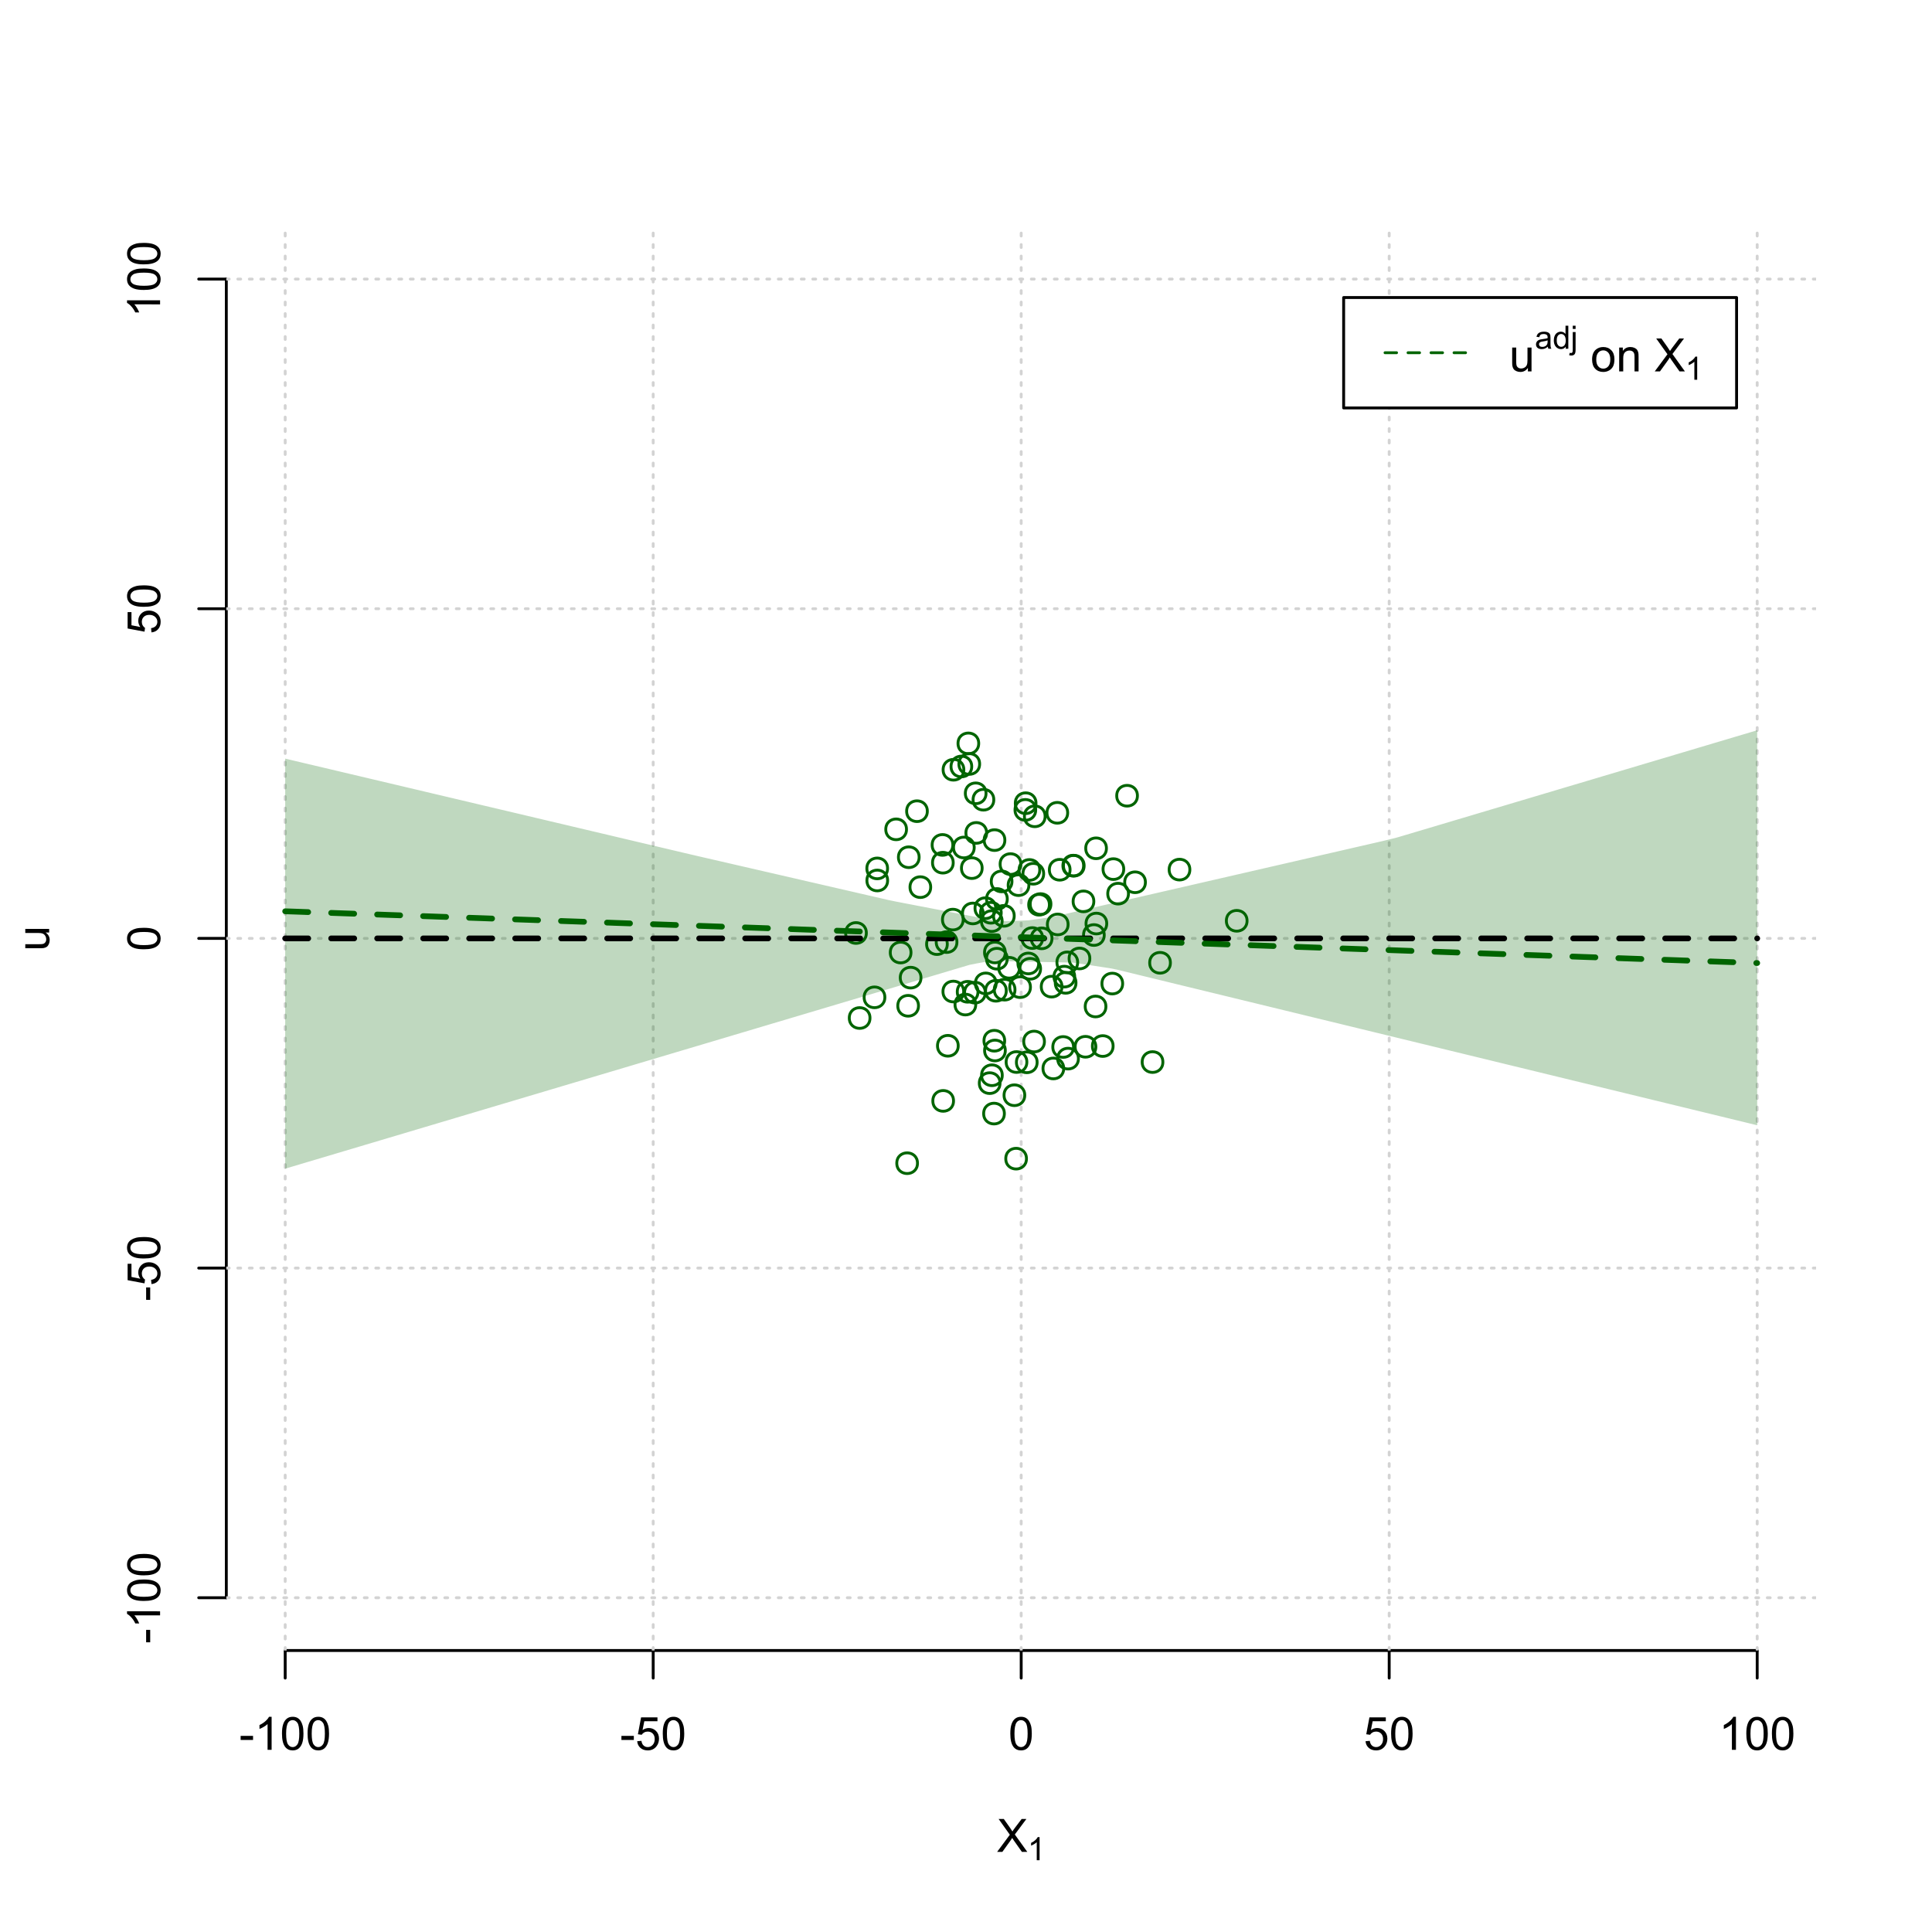 <?xml version="1.0" encoding="UTF-8"?>
<svg xmlns="http://www.w3.org/2000/svg" xmlns:xlink="http://www.w3.org/1999/xlink" width="504pt" height="504pt" viewBox="0 0 504 504" version="1.1">
<defs>
<g>
<symbol overflow="visible" id="glyph0-0">
<path style="stroke:none;" d="M 1.5 0 L 1.5 -7.5 L 7.5 -7.5 L 7.5 0 Z M 1.688 -0.188 L 7.312 -0.188 L 7.312 -7.312 L 1.688 -7.312 Z M 1.688 -0.188 "/>
</symbol>
<symbol overflow="visible" id="glyph0-1">
<path style="stroke:none;" d="M 0.055 0 L 3.375 -4.477 L 0.445 -8.59 L 1.797 -8.59 L 3.359 -6.387 C 3.68 -5.93 3.91 -5.578 4.047 -5.332 C 4.238 -5.645 4.465 -5.969 4.727 -6.312 L 6.457 -8.59 L 7.695 -8.59 L 4.676 -4.539 L 7.93 0 L 6.523 0 L 4.359 -3.062 C 4.238 -3.238 4.113 -3.43 3.984 -3.641 C 3.789 -3.324 3.652 -3.109 3.574 -2.992 L 1.418 0 Z M 0.055 0 "/>
</symbol>
<symbol overflow="visible" id="glyph0-2">
<path style="stroke:none;" d="M 0.383 -2.578 L 0.383 -3.641 L 3.621 -3.641 L 3.621 -2.578 Z M 0.383 -2.578 "/>
</symbol>
<symbol overflow="visible" id="glyph0-3">
<path style="stroke:none;" d="M 4.469 0 L 3.414 0 L 3.414 -6.719 C 3.16 -6.477 2.828 -6.234 2.414 -5.996 C 2 -5.75 1.629 -5.57 1.305 -5.449 L 1.305 -6.469 C 1.895 -6.742 2.41 -7.078 2.852 -7.477 C 3.293 -7.871 3.605 -8.254 3.789 -8.625 L 4.469 -8.625 Z M 4.469 0 "/>
</symbol>
<symbol overflow="visible" id="glyph0-4">
<path style="stroke:none;" d="M 0.5 -4.234 C 0.496 -5.246 0.602 -6.062 0.812 -6.688 C 1.02 -7.305 1.328 -7.785 1.742 -8.121 C 2.148 -8.457 2.668 -8.625 3.297 -8.625 C 3.758 -8.625 4.164 -8.531 4.512 -8.348 C 4.855 -8.16 5.141 -7.891 5.371 -7.543 C 5.594 -7.191 5.773 -6.766 5.906 -6.266 C 6.035 -5.762 6.098 -5.086 6.102 -4.234 C 6.098 -3.227 5.996 -2.414 5.789 -1.797 C 5.578 -1.176 5.266 -0.695 4.859 -0.359 C 4.445 -0.02 3.926 0.145 3.297 0.148 C 2.465 0.145 1.816 -0.148 1.348 -0.742 C 0.781 -1.457 0.496 -2.621 0.5 -4.234 Z M 1.582 -4.234 C 1.582 -2.824 1.746 -1.887 2.074 -1.418 C 2.402 -0.949 2.809 -0.715 3.297 -0.719 C 3.777 -0.715 4.184 -0.949 4.52 -1.422 C 4.848 -1.887 5.016 -2.824 5.016 -4.234 C 5.016 -5.648 4.848 -6.59 4.52 -7.055 C 4.184 -7.516 3.773 -7.746 3.289 -7.75 C 2.801 -7.746 2.414 -7.543 2.125 -7.137 C 1.762 -6.613 1.582 -5.645 1.582 -4.234 Z M 1.582 -4.234 "/>
</symbol>
<symbol overflow="visible" id="glyph0-5">
<path style="stroke:none;" d="M 0.5 -2.25 L 1.605 -2.344 C 1.684 -1.805 1.871 -1.398 2.176 -1.125 C 2.473 -0.852 2.836 -0.715 3.258 -0.719 C 3.766 -0.715 4.195 -0.906 4.547 -1.293 C 4.898 -1.672 5.074 -2.18 5.074 -2.82 C 5.074 -3.414 4.902 -3.891 4.566 -4.242 C 4.227 -4.59 3.785 -4.762 3.242 -4.766 C 2.898 -4.762 2.594 -4.684 2.32 -4.531 C 2.047 -4.375 1.832 -4.176 1.676 -3.93 L 0.688 -4.062 L 1.516 -8.473 L 5.789 -8.473 L 5.789 -7.465 L 2.359 -7.465 L 1.898 -5.156 C 2.414 -5.516 2.953 -5.695 3.523 -5.695 C 4.27 -5.695 4.902 -5.434 5.422 -4.914 C 5.934 -4.395 6.191 -3.727 6.195 -2.914 C 6.191 -2.133 5.965 -1.461 5.516 -0.898 C 4.961 -0.199 4.211 0.145 3.258 0.148 C 2.477 0.145 1.836 -0.07 1.344 -0.508 C 0.844 -0.941 0.562 -1.523 0.5 -2.25 Z M 0.5 -2.25 "/>
</symbol>
<symbol overflow="visible" id="glyph0-6">
<path style="stroke:none;" d="M 4.867 0 L 4.867 -0.914 C 4.379 -0.211 3.723 0.141 2.895 0.141 C 2.527 0.141 2.184 0.07 1.867 -0.07 C 1.547 -0.211 1.309 -0.387 1.156 -0.602 C 1 -0.812 0.895 -1.074 0.832 -1.383 C 0.785 -1.59 0.762 -1.918 0.766 -2.367 L 0.766 -6.223 L 1.82 -6.223 L 1.82 -2.773 C 1.816 -2.219 1.84 -1.848 1.887 -1.656 C 1.949 -1.379 2.09 -1.16 2.309 -1.004 C 2.523 -0.84 2.789 -0.762 3.105 -0.766 C 3.418 -0.762 3.715 -0.844 3.996 -1.008 C 4.273 -1.172 4.469 -1.391 4.586 -1.672 C 4.699 -1.949 4.758 -2.355 4.758 -2.891 L 4.758 -6.223 L 5.812 -6.223 L 5.812 0 Z M 4.867 0 "/>
</symbol>
<symbol overflow="visible" id="glyph0-7">
<path style="stroke:none;" d=""/>
</symbol>
<symbol overflow="visible" id="glyph0-8">
<path style="stroke:none;" d="M 0.398 -3.109 C 0.398 -4.262 0.719 -5.117 1.359 -5.672 C 1.895 -6.133 2.547 -6.363 3.316 -6.363 C 4.172 -6.363 4.871 -6.082 5.414 -5.52 C 5.953 -4.957 6.223 -4.184 6.227 -3.199 C 6.223 -2.398 6.102 -1.766 5.867 -1.309 C 5.625 -0.848 5.277 -0.492 4.82 -0.238 C 4.359 0.016 3.859 0.141 3.316 0.141 C 2.441 0.141 1.734 -0.137 1.203 -0.695 C 0.664 -1.254 0.398 -2.059 0.398 -3.109 Z M 1.484 -3.109 C 1.48 -2.309 1.656 -1.711 2.004 -1.32 C 2.348 -0.922 2.785 -0.727 3.316 -0.727 C 3.84 -0.727 4.273 -0.926 4.621 -1.324 C 4.969 -1.723 5.145 -2.328 5.145 -3.148 C 5.145 -3.914 4.969 -4.496 4.617 -4.895 C 4.266 -5.289 3.832 -5.488 3.316 -5.492 C 2.785 -5.488 2.348 -5.293 2.004 -4.898 C 1.656 -4.5 1.48 -3.902 1.484 -3.109 Z M 1.484 -3.109 "/>
</symbol>
<symbol overflow="visible" id="glyph0-9">
<path style="stroke:none;" d="M 0.789 0 L 0.789 -6.223 L 1.742 -6.223 L 1.742 -5.336 C 2.195 -6.02 2.855 -6.363 3.719 -6.363 C 4.09 -6.363 4.434 -6.293 4.754 -6.16 C 5.066 -6.023 5.305 -5.848 5.461 -5.633 C 5.617 -5.41 5.727 -5.152 5.789 -4.852 C 5.828 -4.656 5.848 -4.312 5.848 -3.828 L 5.848 0 L 4.793 0 L 4.793 -3.785 C 4.793 -4.215 4.75 -4.535 4.668 -4.75 C 4.586 -4.961 4.441 -5.129 4.234 -5.258 C 4.023 -5.383 3.777 -5.449 3.5 -5.449 C 3.047 -5.449 2.66 -5.305 2.332 -5.02 C 2.004 -4.734 1.84 -4.195 1.844 -3.398 L 1.844 0 Z M 0.789 0 "/>
</symbol>
<symbol overflow="visible" id="glyph1-0">
<path style="stroke:none;" d="M 1.051 0 L 1.051 -5.25 L 5.25 -5.25 L 5.25 0 Z M 1.18 -0.133 L 5.117 -0.133 L 5.117 -5.117 L 1.18 -5.117 Z M 1.18 -0.133 "/>
</symbol>
<symbol overflow="visible" id="glyph1-1">
<path style="stroke:none;" d="M 3.129 0 L 2.391 0 L 2.391 -4.703 C 2.211 -4.531 1.977 -4.363 1.691 -4.195 C 1.398 -4.023 1.141 -3.895 0.914 -3.812 L 0.914 -4.527 C 1.328 -4.719 1.688 -4.953 1.996 -5.234 C 2.305 -5.508 2.523 -5.777 2.652 -6.039 L 3.129 -6.039 Z M 3.129 0 "/>
</symbol>
<symbol overflow="visible" id="glyph1-2">
<path style="stroke:none;" d="M 3.395 -0.539 C 3.117 -0.305 2.855 -0.137 2.605 -0.043 C 2.352 0.051 2.082 0.094 1.793 0.098 C 1.312 0.094 0.941 -0.02 0.688 -0.25 C 0.43 -0.48 0.305 -0.781 0.305 -1.148 C 0.305 -1.359 0.352 -1.551 0.449 -1.73 C 0.543 -1.902 0.668 -2.047 0.828 -2.156 C 0.984 -2.262 1.164 -2.34 1.363 -2.398 C 1.504 -2.434 1.723 -2.473 2.02 -2.512 C 2.609 -2.578 3.047 -2.664 3.336 -2.766 C 3.336 -2.867 3.34 -2.93 3.34 -2.957 C 3.34 -3.258 3.27 -3.469 3.129 -3.594 C 2.941 -3.758 2.66 -3.844 2.289 -3.844 C 1.941 -3.844 1.684 -3.781 1.52 -3.66 C 1.348 -3.535 1.227 -3.32 1.152 -3.016 L 0.43 -3.113 C 0.492 -3.418 0.602 -3.668 0.754 -3.863 C 0.902 -4.051 1.121 -4.199 1.406 -4.301 C 1.688 -4.402 2.016 -4.453 2.395 -4.453 C 2.766 -4.453 3.066 -4.406 3.301 -4.32 C 3.527 -4.23 3.699 -4.121 3.812 -3.992 C 3.918 -3.855 3.996 -3.691 4.043 -3.492 C 4.066 -3.363 4.078 -3.133 4.082 -2.809 L 4.082 -1.824 C 4.078 -1.137 4.094 -0.703 4.129 -0.523 C 4.156 -0.336 4.219 -0.164 4.316 0 L 3.543 0 C 3.465 -0.152 3.414 -0.332 3.395 -0.539 Z M 3.336 -2.188 C 3.062 -2.074 2.66 -1.98 2.129 -1.906 C 1.82 -1.859 1.605 -1.812 1.484 -1.758 C 1.355 -1.703 1.258 -1.621 1.191 -1.52 C 1.121 -1.41 1.09 -1.293 1.09 -1.168 C 1.09 -0.969 1.164 -0.805 1.312 -0.676 C 1.461 -0.543 1.68 -0.48 1.969 -0.48 C 2.25 -0.48 2.5 -0.539 2.727 -0.664 C 2.945 -0.785 3.109 -0.957 3.215 -1.176 C 3.293 -1.34 3.332 -1.586 3.336 -1.914 Z M 3.336 -2.188 "/>
</symbol>
<symbol overflow="visible" id="glyph1-3">
<path style="stroke:none;" d="M 3.379 0 L 3.379 -0.551 C 3.102 -0.121 2.695 0.094 2.16 0.098 C 1.812 0.094 1.492 0 1.203 -0.188 C 0.906 -0.379 0.68 -0.645 0.523 -0.988 C 0.359 -1.328 0.281 -1.723 0.285 -2.172 C 0.281 -2.605 0.355 -3 0.504 -3.355 C 0.648 -3.707 0.863 -3.977 1.156 -4.168 C 1.441 -4.355 1.766 -4.453 2.129 -4.453 C 2.387 -4.453 2.621 -4.395 2.828 -4.285 C 3.031 -4.172 3.199 -4.031 3.332 -3.855 L 3.332 -6.012 L 4.066 -6.012 L 4.066 0 Z M 1.047 -2.172 C 1.043 -1.613 1.16 -1.195 1.398 -0.922 C 1.629 -0.641 1.906 -0.504 2.23 -0.508 C 2.551 -0.504 2.824 -0.637 3.051 -0.902 C 3.273 -1.168 3.387 -1.57 3.391 -2.113 C 3.387 -2.707 3.273 -3.145 3.047 -3.426 C 2.816 -3.703 2.531 -3.844 2.199 -3.844 C 1.867 -3.844 1.594 -3.707 1.375 -3.441 C 1.152 -3.168 1.043 -2.746 1.047 -2.172 Z M 1.047 -2.172 "/>
</symbol>
<symbol overflow="visible" id="glyph1-4">
<path style="stroke:none;" d="M 0.551 -5.156 L 0.551 -6.012 L 1.289 -6.012 L 1.289 -5.156 Z M -0.387 1.691 L -0.246 1.062 C -0.098 1.098 0.016 1.117 0.102 1.121 C 0.25 1.117 0.363 1.066 0.438 0.969 C 0.512 0.867 0.551 0.621 0.551 0.223 L 0.551 -4.355 L 1.289 -4.355 L 1.289 0.238 C 1.289 0.773 1.219 1.148 1.078 1.359 C 0.898 1.633 0.602 1.77 0.191 1.77 C -0.008 1.77 -0.199 1.742 -0.387 1.691 Z M -0.387 1.691 "/>
</symbol>
<symbol overflow="visible" id="glyph2-0">
<path style="stroke:none;" d="M 0 -1.5 L -7.5 -1.5 L -7.5 -7.5 L 0 -7.5 Z M -0.188 -1.688 L -0.188 -7.312 L -7.312 -7.312 L -7.312 -1.688 Z M -0.188 -1.688 "/>
</symbol>
<symbol overflow="visible" id="glyph2-1">
<path style="stroke:none;" d="M 0 -4.867 L -0.914 -4.867 C -0.211 -4.379 0.141 -3.723 0.141 -2.895 C 0.141 -2.527 0.07 -2.184 -0.07 -1.867 C -0.211 -1.547 -0.387 -1.309 -0.598 -1.156 C -0.809 -1 -1.07 -0.895 -1.383 -0.832 C -1.59 -0.789 -1.918 -0.766 -2.367 -0.77 L -6.223 -0.77 L -6.223 -1.824 L -2.773 -1.824 C -2.219 -1.82 -1.848 -1.844 -1.656 -1.887 C -1.379 -1.949 -1.16 -2.09 -1.004 -2.309 C -0.84 -2.523 -0.762 -2.789 -0.766 -3.105 C -0.762 -3.418 -0.844 -3.715 -1.008 -3.996 C -1.172 -4.273 -1.391 -4.469 -1.672 -4.586 C -1.945 -4.699 -2.352 -4.758 -2.887 -4.758 L -6.223 -4.758 L -6.223 -5.812 L 0 -5.812 Z M 0 -4.867 "/>
</symbol>
<symbol overflow="visible" id="glyph2-2">
<path style="stroke:none;" d="M -2.578 -0.383 L -3.641 -0.383 L -3.641 -3.621 L -2.578 -3.621 Z M -2.578 -0.383 "/>
</symbol>
<symbol overflow="visible" id="glyph2-3">
<path style="stroke:none;" d="M 0 -4.469 L 0 -3.414 L -6.719 -3.418 C -6.477 -3.16 -6.234 -2.828 -5.996 -2.418 C -5.75 -2.004 -5.57 -1.633 -5.449 -1.309 L -6.469 -1.309 C -6.742 -1.895 -7.078 -2.41 -7.477 -2.852 C -7.871 -3.293 -8.254 -3.605 -8.625 -3.793 L -8.625 -4.473 Z M 0 -4.469 "/>
</symbol>
<symbol overflow="visible" id="glyph2-4">
<path style="stroke:none;" d="M -4.234 -0.5 C -5.246 -0.496 -6.062 -0.602 -6.688 -0.812 C -7.305 -1.02 -7.785 -1.328 -8.121 -1.742 C -8.457 -2.152 -8.625 -2.672 -8.625 -3.301 C -8.625 -3.758 -8.531 -4.164 -8.348 -4.512 C -8.16 -4.859 -7.891 -5.145 -7.543 -5.371 C -7.191 -5.594 -6.766 -5.773 -6.266 -5.906 C -5.762 -6.035 -5.086 -6.098 -4.234 -6.102 C -3.223 -6.098 -2.41 -5.996 -1.793 -5.789 C -1.176 -5.578 -0.695 -5.266 -0.359 -4.859 C -0.02 -4.445 0.145 -3.926 0.148 -3.297 C 0.145 -2.465 -0.148 -1.816 -0.742 -1.348 C -1.457 -0.781 -2.621 -0.496 -4.234 -0.5 Z M -4.234 -1.582 C -2.824 -1.582 -1.887 -1.746 -1.418 -2.074 C -0.949 -2.402 -0.715 -2.809 -0.719 -3.297 C -0.715 -3.777 -0.949 -4.184 -1.422 -4.52 C -1.887 -4.848 -2.824 -5.016 -4.234 -5.016 C -5.648 -5.016 -6.59 -4.848 -7.055 -4.52 C -7.516 -4.188 -7.746 -3.777 -7.75 -3.289 C -7.746 -2.801 -7.543 -2.414 -7.137 -2.129 C -6.613 -1.762 -5.645 -1.582 -4.234 -1.582 Z M -4.234 -1.582 "/>
</symbol>
<symbol overflow="visible" id="glyph2-5">
<path style="stroke:none;" d="M -2.25 -0.5 L -2.344 -1.605 C -1.805 -1.684 -1.398 -1.871 -1.125 -2.176 C -0.852 -2.473 -0.715 -2.836 -0.719 -3.258 C -0.715 -3.766 -0.906 -4.195 -1.293 -4.547 C -1.672 -4.898 -2.18 -5.074 -2.816 -5.074 C -3.414 -5.074 -3.891 -4.902 -4.242 -4.566 C -4.59 -4.227 -4.762 -3.785 -4.766 -3.242 C -4.762 -2.898 -4.684 -2.594 -4.531 -2.32 C -4.375 -2.047 -4.176 -1.832 -3.93 -1.676 L -4.062 -0.688 L -8.473 -1.52 L -8.473 -5.789 L -7.465 -5.789 L -7.465 -2.363 L -5.156 -1.898 C -5.516 -2.414 -5.695 -2.953 -5.695 -3.523 C -5.695 -4.27 -5.434 -4.902 -4.914 -5.422 C -4.395 -5.934 -3.727 -6.191 -2.91 -6.195 C -2.133 -6.191 -1.461 -5.965 -0.895 -5.516 C -0.199 -4.961 0.145 -4.211 0.148 -3.258 C 0.145 -2.477 -0.07 -1.836 -0.508 -1.344 C -0.941 -0.848 -1.523 -0.566 -2.25 -0.5 Z M -2.25 -0.5 "/>
</symbol>
</g>
<clipPath id="clip1">
  <path d="M 74 59.039 L 75 59.039 L 75 430.559 L 74 430.559 Z M 74 59.039 "/>
</clipPath>
<clipPath id="clip2">
  <path d="M 170 59.039 L 171 59.039 L 171 430.559 L 170 430.559 Z M 170 59.039 "/>
</clipPath>
<clipPath id="clip3">
  <path d="M 266 59.039 L 267 59.039 L 267 430.559 L 266 430.559 Z M 266 59.039 "/>
</clipPath>
<clipPath id="clip4">
  <path d="M 362 59.039 L 363 59.039 L 363 430.559 L 362 430.559 Z M 362 59.039 "/>
</clipPath>
<clipPath id="clip5">
  <path d="M 458 59.039 L 459 59.039 L 459 430.559 L 458 430.559 Z M 458 59.039 "/>
</clipPath>
<clipPath id="clip6">
  <path d="M 59.039 416 L 473.758 416 L 473.758 418 L 59.039 418 Z M 59.039 416 "/>
</clipPath>
<clipPath id="clip7">
  <path d="M 59.039 330 L 473.758 330 L 473.758 332 L 59.039 332 Z M 59.039 330 "/>
</clipPath>
<clipPath id="clip8">
  <path d="M 59.039 244 L 473.758 244 L 473.758 246 L 59.039 246 Z M 59.039 244 "/>
</clipPath>
<clipPath id="clip9">
  <path d="M 59.039 158 L 473.758 158 L 473.758 160 L 59.039 160 Z M 59.039 158 "/>
</clipPath>
<clipPath id="clip10">
  <path d="M 59.039 72 L 473.758 72 L 473.758 74 L 59.039 74 Z M 59.039 72 "/>
</clipPath>
</defs>
<g id="surface2796">
<rect x="0" y="0" width="504" height="504" style="fill:rgb(100%,100%,100%);fill-opacity:1;stroke:none;"/>
<g style="fill:rgb(0%,0%,0%);fill-opacity:1;">
  <use xlink:href="#glyph0-1" x="260.062" y="483.102"/>
</g>
<g style="fill:rgb(0%,0%,0%);fill-opacity:1;">
  <use xlink:href="#glyph1-1" x="268.066" y="485.281"/>
</g>
<g style="fill:rgb(0%,0%,0%);fill-opacity:1;">
  <use xlink:href="#glyph2-1" x="12.82" y="248.137"/>
</g>
<path style="fill:none;stroke-width:0.75;stroke-linecap:round;stroke-linejoin:round;stroke:rgb(0%,0%,0%);stroke-opacity:1;stroke-miterlimit:10;" d="M 74.398 430.559 L 458.398 430.559 "/>
<path style="fill:none;stroke-width:0.75;stroke-linecap:round;stroke-linejoin:round;stroke:rgb(0%,0%,0%);stroke-opacity:1;stroke-miterlimit:10;" d="M 74.398 430.559 L 74.398 437.762 "/>
<path style="fill:none;stroke-width:0.75;stroke-linecap:round;stroke-linejoin:round;stroke:rgb(0%,0%,0%);stroke-opacity:1;stroke-miterlimit:10;" d="M 170.398 430.559 L 170.398 437.762 "/>
<path style="fill:none;stroke-width:0.75;stroke-linecap:round;stroke-linejoin:round;stroke:rgb(0%,0%,0%);stroke-opacity:1;stroke-miterlimit:10;" d="M 266.398 430.559 L 266.398 437.762 "/>
<path style="fill:none;stroke-width:0.75;stroke-linecap:round;stroke-linejoin:round;stroke:rgb(0%,0%,0%);stroke-opacity:1;stroke-miterlimit:10;" d="M 362.398 430.559 L 362.398 437.762 "/>
<path style="fill:none;stroke-width:0.75;stroke-linecap:round;stroke-linejoin:round;stroke:rgb(0%,0%,0%);stroke-opacity:1;stroke-miterlimit:10;" d="M 458.398 430.559 L 458.398 437.762 "/>
<g style="fill:rgb(0%,0%,0%);fill-opacity:1;">
  <use xlink:href="#glyph0-2" x="62.391" y="456.48"/>
  <use xlink:href="#glyph0-3" x="66.387" y="456.48"/>
  <use xlink:href="#glyph0-4" x="73.061" y="456.48"/>
  <use xlink:href="#glyph0-4" x="79.734" y="456.48"/>
</g>
<g style="fill:rgb(0%,0%,0%);fill-opacity:1;">
  <use xlink:href="#glyph0-2" x="161.727" y="456.48"/>
  <use xlink:href="#glyph0-5" x="165.723" y="456.48"/>
  <use xlink:href="#glyph0-4" x="172.396" y="456.48"/>
</g>
<g style="fill:rgb(0%,0%,0%);fill-opacity:1;">
  <use xlink:href="#glyph0-4" x="263.062" y="456.48"/>
</g>
<g style="fill:rgb(0%,0%,0%);fill-opacity:1;">
  <use xlink:href="#glyph0-5" x="355.727" y="456.48"/>
  <use xlink:href="#glyph0-4" x="362.4" y="456.48"/>
</g>
<g style="fill:rgb(0%,0%,0%);fill-opacity:1;">
  <use xlink:href="#glyph0-3" x="448.387" y="456.48"/>
  <use xlink:href="#glyph0-4" x="455.061" y="456.48"/>
  <use xlink:href="#glyph0-4" x="461.734" y="456.48"/>
</g>
<path style="fill:none;stroke-width:0.75;stroke-linecap:round;stroke-linejoin:round;stroke:rgb(0%,0%,0%);stroke-opacity:1;stroke-miterlimit:10;" d="M 59.039 416.801 L 59.039 72.801 "/>
<path style="fill:none;stroke-width:0.75;stroke-linecap:round;stroke-linejoin:round;stroke:rgb(0%,0%,0%);stroke-opacity:1;stroke-miterlimit:10;" d="M 59.039 416.801 L 51.84 416.801 "/>
<path style="fill:none;stroke-width:0.75;stroke-linecap:round;stroke-linejoin:round;stroke:rgb(0%,0%,0%);stroke-opacity:1;stroke-miterlimit:10;" d="M 59.039 330.801 L 51.84 330.801 "/>
<path style="fill:none;stroke-width:0.75;stroke-linecap:round;stroke-linejoin:round;stroke:rgb(0%,0%,0%);stroke-opacity:1;stroke-miterlimit:10;" d="M 59.039 244.801 L 51.84 244.801 "/>
<path style="fill:none;stroke-width:0.75;stroke-linecap:round;stroke-linejoin:round;stroke:rgb(0%,0%,0%);stroke-opacity:1;stroke-miterlimit:10;" d="M 59.039 158.801 L 51.84 158.801 "/>
<path style="fill:none;stroke-width:0.75;stroke-linecap:round;stroke-linejoin:round;stroke:rgb(0%,0%,0%);stroke-opacity:1;stroke-miterlimit:10;" d="M 59.039 72.801 L 51.84 72.801 "/>
<g style="fill:rgb(0%,0%,0%);fill-opacity:1;">
  <use xlink:href="#glyph2-2" x="41.762" y="428.809"/>
  <use xlink:href="#glyph2-3" x="41.762" y="424.812"/>
  <use xlink:href="#glyph2-4" x="41.762" y="418.139"/>
  <use xlink:href="#glyph2-4" x="41.762" y="411.465"/>
</g>
<g style="fill:rgb(0%,0%,0%);fill-opacity:1;">
  <use xlink:href="#glyph2-2" x="41.762" y="339.473"/>
  <use xlink:href="#glyph2-5" x="41.762" y="335.477"/>
  <use xlink:href="#glyph2-4" x="41.762" y="328.803"/>
</g>
<g style="fill:rgb(0%,0%,0%);fill-opacity:1;">
  <use xlink:href="#glyph2-4" x="41.762" y="248.137"/>
</g>
<g style="fill:rgb(0%,0%,0%);fill-opacity:1;">
  <use xlink:href="#glyph2-5" x="41.762" y="165.473"/>
  <use xlink:href="#glyph2-4" x="41.762" y="158.799"/>
</g>
<g style="fill:rgb(0%,0%,0%);fill-opacity:1;">
  <use xlink:href="#glyph2-3" x="41.762" y="82.812"/>
  <use xlink:href="#glyph2-4" x="41.762" y="76.139"/>
  <use xlink:href="#glyph2-4" x="41.762" y="69.465"/>
</g>
<g clip-path="url(#clip1)" clip-rule="nonzero">
<path style="fill:none;stroke-width:0.75;stroke-linecap:round;stroke-linejoin:round;stroke:rgb(82.745%,82.745%,82.745%);stroke-opacity:1;stroke-dasharray:0.75,2.25;stroke-miterlimit:10;" d="M 74.398 430.559 L 74.398 59.039 "/>
</g>
<g clip-path="url(#clip2)" clip-rule="nonzero">
<path style="fill:none;stroke-width:0.75;stroke-linecap:round;stroke-linejoin:round;stroke:rgb(82.745%,82.745%,82.745%);stroke-opacity:1;stroke-dasharray:0.75,2.25;stroke-miterlimit:10;" d="M 170.398 430.559 L 170.398 59.039 "/>
</g>
<g clip-path="url(#clip3)" clip-rule="nonzero">
<path style="fill:none;stroke-width:0.75;stroke-linecap:round;stroke-linejoin:round;stroke:rgb(82.745%,82.745%,82.745%);stroke-opacity:1;stroke-dasharray:0.75,2.25;stroke-miterlimit:10;" d="M 266.398 430.559 L 266.398 59.039 "/>
</g>
<g clip-path="url(#clip4)" clip-rule="nonzero">
<path style="fill:none;stroke-width:0.75;stroke-linecap:round;stroke-linejoin:round;stroke:rgb(82.745%,82.745%,82.745%);stroke-opacity:1;stroke-dasharray:0.75,2.25;stroke-miterlimit:10;" d="M 362.398 430.559 L 362.398 59.039 "/>
</g>
<g clip-path="url(#clip5)" clip-rule="nonzero">
<path style="fill:none;stroke-width:0.75;stroke-linecap:round;stroke-linejoin:round;stroke:rgb(82.745%,82.745%,82.745%);stroke-opacity:1;stroke-dasharray:0.75,2.25;stroke-miterlimit:10;" d="M 458.398 430.559 L 458.398 59.039 "/>
</g>
<g clip-path="url(#clip6)" clip-rule="nonzero">
<path style="fill:none;stroke-width:0.75;stroke-linecap:round;stroke-linejoin:round;stroke:rgb(82.745%,82.745%,82.745%);stroke-opacity:1;stroke-dasharray:0.75,2.25;stroke-miterlimit:10;" d="M 59.039 416.801 L 473.762 416.801 "/>
</g>
<g clip-path="url(#clip7)" clip-rule="nonzero">
<path style="fill:none;stroke-width:0.75;stroke-linecap:round;stroke-linejoin:round;stroke:rgb(82.745%,82.745%,82.745%);stroke-opacity:1;stroke-dasharray:0.75,2.25;stroke-miterlimit:10;" d="M 59.039 330.801 L 473.762 330.801 "/>
</g>
<g clip-path="url(#clip8)" clip-rule="nonzero">
<path style="fill:none;stroke-width:0.75;stroke-linecap:round;stroke-linejoin:round;stroke:rgb(82.745%,82.745%,82.745%);stroke-opacity:1;stroke-dasharray:0.75,2.25;stroke-miterlimit:10;" d="M 59.039 244.801 L 473.762 244.801 "/>
</g>
<g clip-path="url(#clip9)" clip-rule="nonzero">
<path style="fill:none;stroke-width:0.75;stroke-linecap:round;stroke-linejoin:round;stroke:rgb(82.745%,82.745%,82.745%);stroke-opacity:1;stroke-dasharray:0.75,2.25;stroke-miterlimit:10;" d="M 59.039 158.801 L 473.762 158.801 "/>
</g>
<g clip-path="url(#clip10)" clip-rule="nonzero">
<path style="fill:none;stroke-width:0.75;stroke-linecap:round;stroke-linejoin:round;stroke:rgb(82.745%,82.745%,82.745%);stroke-opacity:1;stroke-dasharray:0.75,2.25;stroke-miterlimit:10;" d="M 59.039 72.801 L 473.762 72.801 "/>
</g>
<path style=" stroke:none;fill-rule:nonzero;fill:rgb(0%,39.216%,0%);fill-opacity:0.251;" d="M 74.398 152.523 L 74.398 197.898 L 76.32 198.355 L 78.238 198.809 L 80.16 199.262 L 82.078 199.715 L 85.922 200.621 L 87.84 201.074 L 89.762 201.531 L 91.68 201.984 L 93.602 202.438 L 95.52 202.891 L 97.441 203.344 L 99.359 203.797 L 101.281 204.254 L 103.199 204.707 L 105.121 205.16 L 107.039 205.613 L 108.961 206.066 L 110.879 206.52 L 112.801 206.977 L 114.719 207.43 L 116.641 207.883 L 118.559 208.336 L 120.48 208.789 L 122.398 209.242 L 124.32 209.699 L 126.238 210.152 L 128.16 210.605 L 130.078 211.059 L 133.922 211.965 L 135.84 212.418 L 137.762 212.875 L 139.68 213.328 L 141.602 213.781 L 143.52 214.234 L 145.441 214.688 L 147.359 215.141 L 149.281 215.598 L 151.199 216.051 L 153.121 216.504 L 155.039 216.957 L 156.961 217.41 L 158.879 217.863 L 160.801 218.32 L 162.719 218.773 L 164.641 219.227 L 166.559 219.68 L 168.48 220.133 L 170.398 220.586 L 172.32 221.043 L 174.238 221.496 L 176.16 221.949 L 178.078 222.402 L 180 222.855 L 181.922 223.301 L 183.84 223.746 L 185.762 224.188 L 187.68 224.629 L 189.602 225.07 L 191.52 225.516 L 193.441 225.957 L 195.359 226.398 L 197.281 226.84 L 199.199 227.285 L 201.121 227.727 L 203.039 228.168 L 204.961 228.609 L 206.879 229.051 L 208.801 229.496 L 210.719 229.938 L 212.641 230.379 L 214.559 230.82 L 216.48 231.266 L 218.398 231.707 L 220.32 232.148 L 222.238 232.59 L 224.16 233.035 L 226.078 233.477 L 229.922 234.359 L 231.84 234.805 L 233.762 235.199 L 235.68 235.57 L 237.602 235.938 L 239.52 236.309 L 241.441 236.676 L 243.359 237.047 L 245.281 237.414 L 247.199 237.785 L 249.121 238.156 L 251.039 238.523 L 252.961 238.895 L 254.879 239.262 L 256.801 239.633 L 258.719 239.996 L 260.641 240.188 L 262.559 240.285 L 264.48 240.227 L 266.398 240.168 L 268.32 240.082 L 270.238 239.812 L 272.16 239.543 L 274.078 239.277 L 276 238.879 L 277.922 238.438 L 279.84 237.996 L 281.762 237.555 L 283.68 237.113 L 285.602 236.672 L 287.52 236.23 L 289.441 235.789 L 291.359 235.348 L 293.281 234.906 L 295.199 234.465 L 297.121 234.023 L 299.039 233.582 L 300.961 233.141 L 302.879 232.699 L 304.801 232.258 L 306.719 231.816 L 308.641 231.375 L 310.559 230.934 L 312.48 230.492 L 314.398 230.051 L 316.32 229.609 L 318.238 229.168 L 320.16 228.727 L 322.078 228.285 L 325.922 227.402 L 327.84 226.961 L 329.762 226.52 L 331.68 226.078 L 333.602 225.637 L 335.52 225.195 L 337.441 224.754 L 339.359 224.309 L 341.281 223.867 L 343.199 223.426 L 345.121 222.984 L 347.039 222.543 L 348.961 222.102 L 350.879 221.66 L 352.801 221.219 L 354.719 220.777 L 356.641 220.336 L 358.559 219.895 L 360.48 219.453 L 362.398 218.988 L 364.32 218.512 L 366.238 217.949 L 368.16 217.379 L 370.078 216.805 L 373.922 215.664 L 375.84 215.09 L 377.762 214.52 L 379.68 213.945 L 381.602 213.375 L 383.52 212.805 L 385.441 212.23 L 387.359 211.66 L 389.281 211.086 L 391.199 210.516 L 393.121 209.945 L 395.039 209.371 L 396.961 208.801 L 398.879 208.227 L 400.801 207.656 L 402.719 207.086 L 404.641 206.512 L 406.559 205.941 L 408.48 205.367 L 410.398 204.797 L 412.32 204.227 L 414.238 203.652 L 416.16 203.082 L 418.078 202.508 L 421.922 201.367 L 423.84 200.793 L 425.762 200.223 L 427.68 199.648 L 429.602 199.078 L 431.52 198.508 L 433.441 197.934 L 435.359 197.363 L 437.281 196.789 L 439.199 196.219 L 441.121 195.648 L 443.039 195.074 L 444.961 194.504 L 446.879 193.93 L 448.801 193.359 L 450.719 192.789 L 452.641 192.215 L 454.559 191.645 L 456.48 191.074 L 458.398 190.5 L 458.398 133.312 L 458.398 340.215 L 458.398 293.547 L 456.48 293.082 L 454.559 292.613 L 452.641 292.148 L 450.719 291.68 L 448.801 291.215 L 446.879 290.746 L 444.961 290.281 L 443.039 289.816 L 441.121 289.348 L 439.199 288.883 L 437.281 288.414 L 435.359 287.949 L 433.441 287.48 L 431.52 287.016 L 429.602 286.547 L 427.68 286.082 L 425.762 285.613 L 423.84 285.148 L 421.922 284.68 L 420 284.215 L 418.078 283.746 L 416.16 283.281 L 414.238 282.812 L 412.32 282.348 L 410.398 281.883 L 408.48 281.414 L 406.559 280.949 L 404.641 280.48 L 402.719 280.016 L 400.801 279.547 L 398.879 279.082 L 396.961 278.613 L 395.039 278.148 L 393.121 277.68 L 391.199 277.215 L 389.281 276.746 L 387.359 276.281 L 385.441 275.812 L 383.52 275.348 L 381.602 274.879 L 379.68 274.414 L 377.762 273.949 L 375.84 273.48 L 373.922 273.016 L 372 272.547 L 370.078 272.082 L 368.16 271.613 L 366.238 271.148 L 364.32 270.68 L 362.398 270.215 L 360.48 269.746 L 358.559 269.281 L 356.641 268.812 L 354.719 268.348 L 352.801 267.879 L 350.879 267.414 L 348.961 266.945 L 347.039 266.48 L 345.121 266.012 L 343.199 265.547 L 341.281 265.082 L 339.359 264.613 L 337.441 264.148 L 335.52 263.68 L 333.602 263.215 L 331.68 262.746 L 329.762 262.281 L 327.84 261.812 L 325.922 261.348 L 324 260.879 L 322.078 260.414 L 320.16 259.945 L 318.238 259.48 L 316.32 259.012 L 314.398 258.547 L 312.48 258.078 L 310.559 257.613 L 308.641 257.148 L 306.719 256.68 L 304.801 256.215 L 302.879 255.746 L 300.961 255.281 L 299.039 254.812 L 297.121 254.348 L 295.199 253.879 L 293.281 253.414 L 291.359 252.945 L 289.441 252.566 L 287.52 252.273 L 285.602 251.98 L 283.68 251.684 L 281.762 251.391 L 279.84 251.109 L 277.922 251.07 L 274.078 250.992 L 272.16 250.953 L 270.238 250.914 L 268.32 250.875 L 266.398 250.836 L 264.48 250.797 L 262.559 250.758 L 260.641 250.719 L 258.719 250.68 L 256.801 250.965 L 254.879 251.316 L 252.961 251.691 L 251.039 252.262 L 249.121 252.832 L 247.199 253.406 L 245.281 253.977 L 243.359 254.551 L 241.441 255.121 L 239.52 255.691 L 237.602 256.266 L 235.68 256.836 L 233.762 257.41 L 231.84 257.98 L 229.922 258.551 L 228 259.125 L 226.078 259.695 L 224.16 260.27 L 222.238 260.84 L 220.32 261.41 L 218.398 261.984 L 216.48 262.555 L 214.559 263.129 L 212.641 263.699 L 210.719 264.27 L 208.801 264.844 L 206.879 265.414 L 204.961 265.988 L 203.039 266.559 L 201.121 267.129 L 199.199 267.703 L 197.281 268.273 L 195.359 268.848 L 193.441 269.418 L 191.52 269.988 L 189.602 270.562 L 187.68 271.133 L 185.762 271.707 L 183.84 272.277 L 181.922 272.848 L 180 273.422 L 178.078 273.992 L 176.16 274.562 L 174.238 275.137 L 172.32 275.707 L 170.398 276.281 L 168.48 276.852 L 166.559 277.422 L 164.641 277.996 L 162.719 278.566 L 160.801 279.141 L 158.879 279.711 L 156.961 280.281 L 155.039 280.855 L 153.121 281.426 L 151.199 282 L 149.281 282.57 L 147.359 283.141 L 145.441 283.715 L 143.52 284.285 L 141.602 284.859 L 139.68 285.43 L 137.762 286 L 135.84 286.574 L 133.922 287.145 L 132 287.719 L 130.078 288.289 L 128.16 288.859 L 126.238 289.434 L 124.32 290.004 L 122.398 290.578 L 120.48 291.148 L 118.559 291.719 L 116.641 292.293 L 114.719 292.863 L 112.801 293.438 L 110.879 294.008 L 108.961 294.578 L 107.039 295.152 L 105.121 295.723 L 103.199 296.297 L 101.281 296.867 L 99.359 297.438 L 97.441 298.012 L 95.52 298.582 L 93.602 299.156 L 91.68 299.727 L 89.762 300.297 L 87.84 300.871 L 85.922 301.441 L 84 302.016 L 82.078 302.586 L 80.16 303.156 L 78.238 303.73 L 76.32 304.301 L 74.398 304.875 L 74.398 362.059 Z M 74.398 152.523 "/>
<path style="fill:none;stroke-width:0.75;stroke-linecap:round;stroke-linejoin:round;stroke:rgb(0%,39.216%,0%);stroke-opacity:1;stroke-miterlimit:10;" d="M 272.637 212.953 C 272.637 216.551 267.238 216.551 267.238 212.953 C 267.238 209.352 272.637 209.352 272.637 212.953 "/>
<path style="fill:none;stroke-width:0.75;stroke-linecap:round;stroke-linejoin:round;stroke:rgb(0%,39.216%,0%);stroke-opacity:1;stroke-miterlimit:10;" d="M 255.316 193.93 C 255.316 197.527 249.918 197.527 249.918 193.93 C 249.918 190.328 255.316 190.328 255.316 193.93 "/>
<path style="fill:none;stroke-width:0.75;stroke-linecap:round;stroke-linejoin:round;stroke:rgb(0%,39.216%,0%);stroke-opacity:1;stroke-miterlimit:10;" d="M 294.379 233.129 C 294.379 236.727 288.98 236.727 288.98 233.129 C 288.98 229.527 294.379 229.527 294.379 233.129 "/>
<path style="fill:none;stroke-width:0.75;stroke-linecap:round;stroke-linejoin:round;stroke:rgb(0%,39.216%,0%);stroke-opacity:1;stroke-miterlimit:10;" d="M 273.754 236.02 C 273.754 239.617 268.355 239.617 268.355 236.02 C 268.355 232.418 273.754 232.418 273.754 236.02 "/>
<path style="fill:none;stroke-width:0.75;stroke-linecap:round;stroke-linejoin:round;stroke:rgb(0%,39.216%,0%);stroke-opacity:1;stroke-miterlimit:10;" d="M 257.227 206.953 C 257.227 210.555 251.828 210.555 251.828 206.953 C 251.828 203.355 257.227 203.355 257.227 206.953 "/>
<path style="fill:none;stroke-width:0.75;stroke-linecap:round;stroke-linejoin:round;stroke:rgb(0%,39.216%,0%);stroke-opacity:1;stroke-miterlimit:10;" d="M 255.125 258.73 C 255.125 262.328 249.727 262.328 249.727 258.73 C 249.727 255.129 255.125 255.129 255.125 258.73 "/>
<path style="fill:none;stroke-width:0.75;stroke-linecap:round;stroke-linejoin:round;stroke:rgb(0%,39.216%,0%);stroke-opacity:1;stroke-miterlimit:10;" d="M 281.125 251.047 C 281.125 254.648 275.723 254.648 275.723 251.047 C 275.723 247.449 281.125 247.449 281.125 251.047 "/>
<path style="fill:none;stroke-width:0.75;stroke-linecap:round;stroke-linejoin:round;stroke:rgb(0%,39.216%,0%);stroke-opacity:1;stroke-miterlimit:10;" d="M 271.449 252.723 C 271.449 256.324 266.051 256.324 266.051 252.723 C 266.051 249.125 271.449 249.125 271.449 252.723 "/>
<path style="fill:none;stroke-width:0.75;stroke-linecap:round;stroke-linejoin:round;stroke:rgb(0%,39.216%,0%);stroke-opacity:1;stroke-miterlimit:10;" d="M 240.254 255.035 C 240.254 258.637 234.855 258.637 234.855 255.035 C 234.855 251.438 240.254 251.438 240.254 255.035 "/>
<path style="fill:none;stroke-width:0.75;stroke-linecap:round;stroke-linejoin:round;stroke:rgb(0%,39.216%,0%);stroke-opacity:1;stroke-miterlimit:10;" d="M 292.863 256.586 C 292.863 260.184 287.461 260.184 287.461 256.586 C 287.461 252.984 292.863 252.984 292.863 256.586 "/>
<path style="fill:none;stroke-width:0.75;stroke-linecap:round;stroke-linejoin:round;stroke:rgb(0%,39.216%,0%);stroke-opacity:1;stroke-miterlimit:10;" d="M 285.344 235.145 C 285.344 238.746 279.945 238.746 279.945 235.145 C 279.945 231.543 285.344 231.543 285.344 235.145 "/>
<path style="fill:none;stroke-width:0.75;stroke-linecap:round;stroke-linejoin:round;stroke:rgb(0%,39.216%,0%);stroke-opacity:1;stroke-miterlimit:10;" d="M 262.238 248.469 C 262.238 252.066 256.84 252.066 256.84 248.469 C 256.84 244.867 262.238 244.867 262.238 248.469 "/>
<path style="fill:none;stroke-width:0.75;stroke-linecap:round;stroke-linejoin:round;stroke:rgb(0%,39.216%,0%);stroke-opacity:1;stroke-miterlimit:10;" d="M 261.461 280.5 C 261.461 284.102 256.062 284.102 256.062 280.5 C 256.062 276.902 261.461 276.902 261.461 280.5 "/>
<path style="fill:none;stroke-width:0.75;stroke-linecap:round;stroke-linejoin:round;stroke:rgb(0%,39.216%,0%);stroke-opacity:1;stroke-miterlimit:10;" d="M 293.148 226.723 C 293.148 230.324 287.75 230.324 287.75 226.723 C 287.75 223.125 293.148 223.125 293.148 226.723 "/>
<path style="fill:none;stroke-width:0.75;stroke-linecap:round;stroke-linejoin:round;stroke:rgb(0%,39.216%,0%);stroke-opacity:1;stroke-miterlimit:10;" d="M 272.461 271.707 C 272.461 275.305 267.059 275.305 267.059 271.707 C 267.059 268.105 272.461 268.105 272.461 271.707 "/>
<path style="fill:none;stroke-width:0.75;stroke-linecap:round;stroke-linejoin:round;stroke:rgb(0%,39.216%,0%);stroke-opacity:1;stroke-miterlimit:10;" d="M 305.32 251.164 C 305.32 254.766 299.922 254.766 299.922 251.164 C 299.922 247.566 305.32 247.566 305.32 251.164 "/>
<path style="fill:none;stroke-width:0.75;stroke-linecap:round;stroke-linejoin:round;stroke:rgb(0%,39.216%,0%);stroke-opacity:1;stroke-miterlimit:10;" d="M 263.992 229.934 C 263.992 233.531 258.594 233.531 258.594 229.934 C 258.594 226.332 263.992 226.332 263.992 229.934 "/>
<path style="fill:none;stroke-width:0.75;stroke-linecap:round;stroke-linejoin:round;stroke:rgb(0%,39.216%,0%);stroke-opacity:1;stroke-miterlimit:10;" d="M 262.766 234.516 C 262.766 238.117 257.367 238.117 257.367 234.516 C 257.367 230.918 262.766 230.918 262.766 234.516 "/>
<path style="fill:none;stroke-width:0.75;stroke-linecap:round;stroke-linejoin:round;stroke:rgb(0%,39.216%,0%);stroke-opacity:1;stroke-miterlimit:10;" d="M 231.535 226.539 C 231.535 230.141 226.137 230.141 226.137 226.539 C 226.137 222.941 231.535 222.941 231.535 226.539 "/>
<path style="fill:none;stroke-width:0.75;stroke-linecap:round;stroke-linejoin:round;stroke:rgb(0%,39.216%,0%);stroke-opacity:1;stroke-miterlimit:10;" d="M 281.324 276.164 C 281.324 279.762 275.926 279.762 275.926 276.164 C 275.926 272.562 281.324 272.562 281.324 276.164 "/>
<path style="fill:none;stroke-width:0.75;stroke-linecap:round;stroke-linejoin:round;stroke:rgb(0%,39.216%,0%);stroke-opacity:1;stroke-miterlimit:10;" d="M 251.266 239.895 C 251.266 243.496 245.863 243.496 245.863 239.895 C 245.863 236.297 251.266 236.297 251.266 239.895 "/>
<path style="fill:none;stroke-width:0.75;stroke-linecap:round;stroke-linejoin:round;stroke:rgb(0%,39.216%,0%);stroke-opacity:1;stroke-miterlimit:10;" d="M 242.789 231.426 C 242.789 235.027 237.391 235.027 237.391 231.426 C 237.391 227.828 242.789 227.828 242.789 231.426 "/>
<path style="fill:none;stroke-width:0.75;stroke-linecap:round;stroke-linejoin:round;stroke:rgb(0%,39.216%,0%);stroke-opacity:1;stroke-miterlimit:10;" d="M 264.578 238.914 C 264.578 242.516 259.18 242.516 259.18 238.914 C 259.18 235.316 264.578 235.316 264.578 238.914 "/>
<path style="fill:none;stroke-width:0.75;stroke-linecap:round;stroke-linejoin:round;stroke:rgb(0%,39.216%,0%);stroke-opacity:1;stroke-miterlimit:10;" d="M 247.121 246.293 C 247.121 249.891 241.723 249.891 241.723 246.293 C 241.723 242.691 247.121 242.691 247.121 246.293 "/>
<path style="fill:none;stroke-width:0.75;stroke-linecap:round;stroke-linejoin:round;stroke:rgb(0%,39.216%,0%);stroke-opacity:1;stroke-miterlimit:10;" d="M 257.031 258.949 C 257.031 262.551 251.629 262.551 251.629 258.949 C 251.629 255.352 257.031 255.352 257.031 258.949 "/>
<path style="fill:none;stroke-width:0.75;stroke-linecap:round;stroke-linejoin:round;stroke:rgb(0%,39.216%,0%);stroke-opacity:1;stroke-miterlimit:10;" d="M 270.953 251.34 C 270.953 254.938 265.555 254.938 265.555 251.34 C 265.555 247.738 270.953 247.738 270.953 251.34 "/>
<path style="fill:none;stroke-width:0.75;stroke-linecap:round;stroke-linejoin:round;stroke:rgb(0%,39.216%,0%);stroke-opacity:1;stroke-miterlimit:10;" d="M 290.375 272.883 C 290.375 276.48 284.977 276.48 284.977 272.883 C 284.977 269.281 290.375 269.281 290.375 272.883 "/>
<path style="fill:none;stroke-width:0.75;stroke-linecap:round;stroke-linejoin:round;stroke:rgb(0%,39.216%,0%);stroke-opacity:1;stroke-miterlimit:10;" d="M 239.344 303.445 C 239.344 307.043 233.945 307.043 233.945 303.445 C 233.945 299.844 239.344 299.844 239.344 303.445 "/>
<path style="fill:none;stroke-width:0.75;stroke-linecap:round;stroke-linejoin:round;stroke:rgb(0%,39.216%,0%);stroke-opacity:1;stroke-miterlimit:10;" d="M 230.832 260.172 C 230.832 263.773 225.43 263.773 225.43 260.172 C 225.43 256.574 230.832 256.574 230.832 260.172 "/>
<path style="fill:none;stroke-width:0.75;stroke-linecap:round;stroke-linejoin:round;stroke:rgb(0%,39.216%,0%);stroke-opacity:1;stroke-miterlimit:10;" d="M 288.062 243.918 C 288.062 247.52 282.664 247.52 282.664 243.918 C 282.664 240.32 288.062 240.32 288.062 243.918 "/>
<path style="fill:none;stroke-width:0.75;stroke-linecap:round;stroke-linejoin:round;stroke:rgb(0%,39.216%,0%);stroke-opacity:1;stroke-miterlimit:10;" d="M 259.75 236.918 C 259.75 240.52 254.352 240.52 254.352 236.918 C 254.352 233.316 259.75 233.316 259.75 236.918 "/>
<path style="fill:none;stroke-width:0.75;stroke-linecap:round;stroke-linejoin:round;stroke:rgb(0%,39.216%,0%);stroke-opacity:1;stroke-miterlimit:10;" d="M 267.328 285.711 C 267.328 289.312 261.926 289.312 261.926 285.711 C 261.926 282.113 267.328 282.113 267.328 285.711 "/>
<path style="fill:none;stroke-width:0.75;stroke-linecap:round;stroke-linejoin:round;stroke:rgb(0%,39.216%,0%);stroke-opacity:1;stroke-miterlimit:10;" d="M 226.953 265.566 C 226.953 269.168 221.555 269.168 221.555 265.566 C 221.555 261.969 226.953 261.969 226.953 265.566 "/>
<path style="fill:none;stroke-width:0.75;stroke-linecap:round;stroke-linejoin:round;stroke:rgb(0%,39.216%,0%);stroke-opacity:1;stroke-miterlimit:10;" d="M 288.496 262.562 C 288.496 266.164 283.098 266.164 283.098 262.562 C 283.098 258.965 288.496 258.965 288.496 262.562 "/>
<path style="fill:none;stroke-width:0.75;stroke-linecap:round;stroke-linejoin:round;stroke:rgb(0%,39.216%,0%);stroke-opacity:1;stroke-miterlimit:10;" d="M 303.359 277.059 C 303.359 280.66 297.961 280.66 297.961 277.059 C 297.961 273.461 303.359 273.461 303.359 277.059 "/>
<path style="fill:none;stroke-width:0.75;stroke-linecap:round;stroke-linejoin:round;stroke:rgb(0%,39.216%,0%);stroke-opacity:1;stroke-miterlimit:10;" d="M 262.008 290.5 C 262.008 294.102 256.605 294.102 256.605 290.5 C 256.605 286.898 262.008 286.898 262.008 290.5 "/>
<path style="fill:none;stroke-width:0.75;stroke-linecap:round;stroke-linejoin:round;stroke:rgb(0%,39.216%,0%);stroke-opacity:1;stroke-miterlimit:10;" d="M 237.652 248.484 C 237.652 252.086 232.25 252.086 232.25 248.484 C 232.25 244.883 237.652 244.883 237.652 248.484 "/>
<path style="fill:none;stroke-width:0.75;stroke-linecap:round;stroke-linejoin:round;stroke:rgb(0%,39.216%,0%);stroke-opacity:1;stroke-miterlimit:10;" d="M 277.035 257.387 C 277.035 260.984 271.637 260.984 271.637 257.387 C 271.637 253.785 277.035 253.785 277.035 257.387 "/>
<path style="fill:none;stroke-width:0.75;stroke-linecap:round;stroke-linejoin:round;stroke:rgb(0%,39.216%,0%);stroke-opacity:1;stroke-miterlimit:10;" d="M 288.711 240.926 C 288.711 244.527 283.312 244.527 283.312 240.926 C 283.312 237.324 288.711 237.324 288.711 240.926 "/>
<path style="fill:none;stroke-width:0.75;stroke-linecap:round;stroke-linejoin:round;stroke:rgb(0%,39.216%,0%);stroke-opacity:1;stroke-miterlimit:10;" d="M 265.953 252.457 C 265.953 256.059 260.551 256.059 260.551 252.457 C 260.551 248.859 265.953 248.859 265.953 252.457 "/>
<path style="fill:none;stroke-width:0.75;stroke-linecap:round;stroke-linejoin:round;stroke:rgb(0%,39.216%,0%);stroke-opacity:1;stroke-miterlimit:10;" d="M 259.25 208.621 C 259.25 212.223 253.848 212.223 253.848 208.621 C 253.848 205.023 259.25 205.023 259.25 208.621 "/>
<path style="fill:none;stroke-width:0.75;stroke-linecap:round;stroke-linejoin:round;stroke:rgb(0%,39.216%,0%);stroke-opacity:1;stroke-miterlimit:10;" d="M 266.309 225.418 C 266.309 229.016 260.906 229.016 260.906 225.418 C 260.906 221.816 266.309 221.816 266.309 225.418 "/>
<path style="fill:none;stroke-width:0.75;stroke-linecap:round;stroke-linejoin:round;stroke:rgb(0%,39.216%,0%);stroke-opacity:1;stroke-miterlimit:10;" d="M 262.086 271.496 C 262.086 275.094 256.688 275.094 256.688 271.496 C 256.688 267.895 262.086 267.895 262.086 271.496 "/>
<path style="fill:none;stroke-width:0.75;stroke-linecap:round;stroke-linejoin:round;stroke:rgb(0%,39.216%,0%);stroke-opacity:1;stroke-miterlimit:10;" d="M 241.914 211.617 C 241.914 215.215 236.516 215.215 236.516 211.617 C 236.516 208.016 241.914 208.016 241.914 211.617 "/>
<path style="fill:none;stroke-width:0.75;stroke-linecap:round;stroke-linejoin:round;stroke:rgb(0%,39.216%,0%);stroke-opacity:1;stroke-miterlimit:10;" d="M 262.137 219.16 C 262.137 222.758 256.738 222.758 256.738 219.16 C 256.738 215.559 262.137 215.559 262.137 219.16 "/>
<path style="fill:none;stroke-width:0.75;stroke-linecap:round;stroke-linejoin:round;stroke:rgb(0%,39.216%,0%);stroke-opacity:1;stroke-miterlimit:10;" d="M 325.32 240.211 C 325.32 243.809 319.922 243.809 319.922 240.211 C 319.922 236.609 325.32 236.609 325.32 240.211 "/>
<path style="fill:none;stroke-width:0.75;stroke-linecap:round;stroke-linejoin:round;stroke:rgb(0%,39.216%,0%);stroke-opacity:1;stroke-miterlimit:10;" d="M 310.395 226.855 C 310.395 230.457 304.996 230.457 304.996 226.855 C 304.996 223.254 310.395 223.254 310.395 226.855 "/>
<path style="fill:none;stroke-width:0.75;stroke-linecap:round;stroke-linejoin:round;stroke:rgb(0%,39.216%,0%);stroke-opacity:1;stroke-miterlimit:10;" d="M 271.996 244.711 C 271.996 248.309 266.594 248.309 266.594 244.711 C 266.594 241.109 271.996 241.109 271.996 244.711 "/>
<path style="fill:none;stroke-width:0.75;stroke-linecap:round;stroke-linejoin:round;stroke:rgb(0%,39.216%,0%);stroke-opacity:1;stroke-miterlimit:10;" d="M 239.773 223.625 C 239.773 227.227 234.375 227.227 234.375 223.625 C 234.375 220.027 239.773 220.027 239.773 223.625 "/>
<path style="fill:none;stroke-width:0.75;stroke-linecap:round;stroke-linejoin:round;stroke:rgb(0%,39.216%,0%);stroke-opacity:1;stroke-miterlimit:10;" d="M 267.773 302.262 C 267.773 305.859 262.375 305.859 262.375 302.262 C 262.375 298.66 267.773 298.66 267.773 302.262 "/>
<path style="fill:none;stroke-width:0.75;stroke-linecap:round;stroke-linejoin:round;stroke:rgb(0%,39.216%,0%);stroke-opacity:1;stroke-miterlimit:10;" d="M 274.43 244.785 C 274.43 248.387 269.031 248.387 269.031 244.785 C 269.031 241.184 274.43 241.184 274.43 244.785 "/>
<path style="fill:none;stroke-width:0.75;stroke-linecap:round;stroke-linejoin:round;stroke:rgb(0%,39.216%,0%);stroke-opacity:1;stroke-miterlimit:10;" d="M 254.535 262.059 C 254.535 265.66 249.137 265.66 249.137 262.059 C 249.137 258.457 254.535 258.457 254.535 262.059 "/>
<path style="fill:none;stroke-width:0.75;stroke-linecap:round;stroke-linejoin:round;stroke:rgb(0%,39.216%,0%);stroke-opacity:1;stroke-miterlimit:10;" d="M 262.754 250.098 C 262.754 253.695 257.355 253.695 257.355 250.098 C 257.355 246.496 262.754 246.496 262.754 250.098 "/>
<path style="fill:none;stroke-width:0.75;stroke-linecap:round;stroke-linejoin:round;stroke:rgb(0%,39.216%,0%);stroke-opacity:1;stroke-miterlimit:10;" d="M 257.379 217.281 C 257.379 220.883 251.977 220.883 251.977 217.281 C 251.977 213.684 257.379 213.684 257.379 217.281 "/>
<path style="fill:none;stroke-width:0.75;stroke-linecap:round;stroke-linejoin:round;stroke:rgb(0%,39.216%,0%);stroke-opacity:1;stroke-miterlimit:10;" d="M 264.777 258.176 C 264.777 261.773 259.379 261.773 259.379 258.176 C 259.379 254.574 264.777 254.574 264.777 258.176 "/>
<path style="fill:none;stroke-width:0.75;stroke-linecap:round;stroke-linejoin:round;stroke:rgb(0%,39.216%,0%);stroke-opacity:1;stroke-miterlimit:10;" d="M 262.508 258.461 C 262.508 262.062 257.105 262.062 257.105 258.461 C 257.105 254.863 262.508 254.863 262.508 258.461 "/>
<path style="fill:none;stroke-width:0.75;stroke-linecap:round;stroke-linejoin:round;stroke:rgb(0%,39.216%,0%);stroke-opacity:1;stroke-miterlimit:10;" d="M 288.633 221.293 C 288.633 224.895 283.234 224.895 283.234 221.293 C 283.234 217.695 288.633 217.695 288.633 221.293 "/>
<path style="fill:none;stroke-width:0.75;stroke-linecap:round;stroke-linejoin:round;stroke:rgb(0%,39.216%,0%);stroke-opacity:1;stroke-miterlimit:10;" d="M 248.664 225.051 C 248.664 228.648 243.266 228.648 243.266 225.051 C 243.266 221.449 248.664 221.449 248.664 225.051 "/>
<path style="fill:none;stroke-width:0.75;stroke-linecap:round;stroke-linejoin:round;stroke:rgb(0%,39.216%,0%);stroke-opacity:1;stroke-miterlimit:10;" d="M 271.242 226.945 C 271.242 230.547 265.844 230.547 265.844 226.945 C 265.844 223.348 271.242 223.348 271.242 226.945 "/>
<path style="fill:none;stroke-width:0.75;stroke-linecap:round;stroke-linejoin:round;stroke:rgb(0%,39.216%,0%);stroke-opacity:1;stroke-miterlimit:10;" d="M 278.633 241.16 C 278.633 244.762 273.23 244.762 273.23 241.16 C 273.23 237.562 278.633 237.562 278.633 241.16 "/>
<path style="fill:none;stroke-width:0.75;stroke-linecap:round;stroke-linejoin:round;stroke:rgb(0%,39.216%,0%);stroke-opacity:1;stroke-miterlimit:10;" d="M 298.801 230.156 C 298.801 233.758 293.402 233.758 293.402 230.156 C 293.402 226.559 298.801 226.559 298.801 230.156 "/>
<path style="fill:none;stroke-width:0.75;stroke-linecap:round;stroke-linejoin:round;stroke:rgb(0%,39.216%,0%);stroke-opacity:1;stroke-miterlimit:10;" d="M 248.566 220.418 C 248.566 224.016 243.168 224.016 243.168 220.418 C 243.168 216.816 248.566 216.816 248.566 220.418 "/>
<path style="fill:none;stroke-width:0.75;stroke-linecap:round;stroke-linejoin:round;stroke:rgb(0%,39.216%,0%);stroke-opacity:1;stroke-miterlimit:10;" d="M 274.152 235.844 C 274.152 239.441 268.75 239.441 268.75 235.844 C 268.75 232.242 274.152 232.242 274.152 235.844 "/>
<path style="fill:none;stroke-width:0.75;stroke-linecap:round;stroke-linejoin:round;stroke:rgb(0%,39.216%,0%);stroke-opacity:1;stroke-miterlimit:10;" d="M 277.484 278.727 C 277.484 282.328 272.086 282.328 272.086 278.727 C 272.086 275.129 277.484 275.129 277.484 278.727 "/>
<path style="fill:none;stroke-width:0.75;stroke-linecap:round;stroke-linejoin:round;stroke:rgb(0%,39.216%,0%);stroke-opacity:1;stroke-miterlimit:10;" d="M 239.605 262.383 C 239.605 265.98 234.207 265.98 234.207 262.383 C 234.207 258.781 239.605 258.781 239.605 262.383 "/>
<path style="fill:none;stroke-width:0.75;stroke-linecap:round;stroke-linejoin:round;stroke:rgb(0%,39.216%,0%);stroke-opacity:1;stroke-miterlimit:10;" d="M 261.188 238.113 C 261.188 241.711 255.789 241.711 255.789 238.113 C 255.789 234.512 261.188 234.512 261.188 238.113 "/>
<path style="fill:none;stroke-width:0.75;stroke-linecap:round;stroke-linejoin:round;stroke:rgb(0%,39.216%,0%);stroke-opacity:1;stroke-miterlimit:10;" d="M 296.719 207.582 C 296.719 211.184 291.32 211.184 291.32 207.582 C 291.32 203.984 296.719 203.984 296.719 207.582 "/>
<path style="fill:none;stroke-width:0.75;stroke-linecap:round;stroke-linejoin:round;stroke:rgb(0%,39.216%,0%);stroke-opacity:1;stroke-miterlimit:10;" d="M 253.492 199.953 C 253.492 203.555 248.094 203.555 248.094 199.953 C 248.094 196.355 253.492 196.355 253.492 199.953 "/>
<path style="fill:none;stroke-width:0.75;stroke-linecap:round;stroke-linejoin:round;stroke:rgb(0%,39.216%,0%);stroke-opacity:1;stroke-miterlimit:10;" d="M 270.555 277.125 C 270.555 280.727 265.152 280.727 265.152 277.125 C 265.152 273.523 270.555 273.523 270.555 277.125 "/>
<path style="fill:none;stroke-width:0.75;stroke-linecap:round;stroke-linejoin:round;stroke:rgb(0%,39.216%,0%);stroke-opacity:1;stroke-miterlimit:10;" d="M 278.52 212.035 C 278.52 215.637 273.121 215.637 273.121 212.035 C 273.121 208.434 278.52 208.434 278.52 212.035 "/>
<path style="fill:none;stroke-width:0.75;stroke-linecap:round;stroke-linejoin:round;stroke:rgb(0%,39.216%,0%);stroke-opacity:1;stroke-miterlimit:10;" d="M 259.852 256.543 C 259.852 260.141 254.453 260.141 254.453 256.543 C 254.453 252.941 259.852 252.941 259.852 256.543 "/>
<path style="fill:none;stroke-width:0.75;stroke-linecap:round;stroke-linejoin:round;stroke:rgb(0%,39.216%,0%);stroke-opacity:1;stroke-miterlimit:10;" d="M 285.871 273.07 C 285.871 276.672 280.469 276.672 280.469 273.07 C 280.469 269.473 285.871 269.473 285.871 273.07 "/>
<path style="fill:none;stroke-width:0.75;stroke-linecap:round;stroke-linejoin:round;stroke:rgb(0%,39.216%,0%);stroke-opacity:1;stroke-miterlimit:10;" d="M 262.254 274.039 C 262.254 277.641 256.852 277.641 256.852 274.039 C 256.852 270.441 262.254 270.441 262.254 274.039 "/>
<path style="fill:none;stroke-width:0.75;stroke-linecap:round;stroke-linejoin:round;stroke:rgb(0%,39.216%,0%);stroke-opacity:1;stroke-miterlimit:10;" d="M 284.301 250.039 C 284.301 253.641 278.898 253.641 278.898 250.039 C 278.898 246.438 284.301 246.438 284.301 250.039 "/>
<path style="fill:none;stroke-width:0.75;stroke-linecap:round;stroke-linejoin:round;stroke:rgb(0%,39.216%,0%);stroke-opacity:1;stroke-miterlimit:10;" d="M 268.812 257.512 C 268.812 261.113 263.41 261.113 263.41 257.512 C 263.41 253.91 268.812 253.91 268.812 257.512 "/>
<path style="fill:none;stroke-width:0.75;stroke-linecap:round;stroke-linejoin:round;stroke:rgb(0%,39.216%,0%);stroke-opacity:1;stroke-miterlimit:10;" d="M 260.879 282.555 C 260.879 286.156 255.477 286.156 255.477 282.555 C 255.477 278.953 260.879 278.953 260.879 282.555 "/>
<path style="fill:none;stroke-width:0.75;stroke-linecap:round;stroke-linejoin:round;stroke:rgb(0%,39.216%,0%);stroke-opacity:1;stroke-miterlimit:10;" d="M 270.262 209.531 C 270.262 213.133 264.863 213.133 264.863 209.531 C 264.863 205.934 270.262 205.934 270.262 209.531 "/>
<path style="fill:none;stroke-width:0.75;stroke-linecap:round;stroke-linejoin:round;stroke:rgb(0%,39.216%,0%);stroke-opacity:1;stroke-miterlimit:10;" d="M 279.148 226.895 C 279.148 230.496 273.746 230.496 273.746 226.895 C 273.746 223.293 279.148 223.293 279.148 226.895 "/>
<path style="fill:none;stroke-width:0.75;stroke-linecap:round;stroke-linejoin:round;stroke:rgb(0%,39.216%,0%);stroke-opacity:1;stroke-miterlimit:10;" d="M 282.684 225.816 C 282.684 229.414 277.281 229.414 277.281 225.816 C 277.281 222.215 282.684 222.215 282.684 225.816 "/>
<path style="fill:none;stroke-width:0.75;stroke-linecap:round;stroke-linejoin:round;stroke:rgb(0%,39.216%,0%);stroke-opacity:1;stroke-miterlimit:10;" d="M 231.551 229.691 C 231.551 233.289 226.152 233.289 226.152 229.691 C 226.152 226.09 231.551 226.09 231.551 229.691 "/>
<path style="fill:none;stroke-width:0.75;stroke-linecap:round;stroke-linejoin:round;stroke:rgb(0%,39.216%,0%);stroke-opacity:1;stroke-miterlimit:10;" d="M 254.141 221.086 C 254.141 224.688 248.742 224.688 248.742 221.086 C 248.742 217.488 254.141 217.488 254.141 221.086 "/>
<path style="fill:none;stroke-width:0.75;stroke-linecap:round;stroke-linejoin:round;stroke:rgb(0%,39.216%,0%);stroke-opacity:1;stroke-miterlimit:10;" d="M 280.691 256.395 C 280.691 259.992 275.293 259.992 275.293 256.395 C 275.293 252.793 280.691 252.793 280.691 256.395 "/>
<path style="fill:none;stroke-width:0.75;stroke-linecap:round;stroke-linejoin:round;stroke:rgb(0%,39.216%,0%);stroke-opacity:1;stroke-miterlimit:10;" d="M 268.402 230.902 C 268.402 234.504 263.004 234.504 263.004 230.902 C 263.004 227.305 268.402 227.305 268.402 230.902 "/>
<path style="fill:none;stroke-width:0.75;stroke-linecap:round;stroke-linejoin:round;stroke:rgb(0%,39.216%,0%);stroke-opacity:1;stroke-miterlimit:10;" d="M 251.391 258.66 C 251.391 262.262 245.992 262.262 245.992 258.66 C 245.992 255.062 251.391 255.062 251.391 258.66 "/>
<path style="fill:none;stroke-width:0.75;stroke-linecap:round;stroke-linejoin:round;stroke:rgb(0%,39.216%,0%);stroke-opacity:1;stroke-miterlimit:10;" d="M 280.352 254.773 C 280.352 258.375 274.953 258.375 274.953 254.773 C 274.953 251.176 280.352 251.176 280.352 254.773 "/>
<path style="fill:none;stroke-width:0.75;stroke-linecap:round;stroke-linejoin:round;stroke:rgb(0%,39.216%,0%);stroke-opacity:1;stroke-miterlimit:10;" d="M 270.184 211.273 C 270.184 214.875 264.785 214.875 264.785 211.273 C 264.785 207.676 270.184 207.676 270.184 211.273 "/>
<path style="fill:none;stroke-width:0.75;stroke-linecap:round;stroke-linejoin:round;stroke:rgb(0%,39.216%,0%);stroke-opacity:1;stroke-miterlimit:10;" d="M 256.484 238.297 C 256.484 241.895 251.086 241.895 251.086 238.297 C 251.086 234.695 256.484 234.695 256.484 238.297 "/>
<path style="fill:none;stroke-width:0.75;stroke-linecap:round;stroke-linejoin:round;stroke:rgb(0%,39.216%,0%);stroke-opacity:1;stroke-miterlimit:10;" d="M 267.875 277.051 C 267.875 280.652 262.473 280.652 262.473 277.051 C 262.473 273.453 267.875 273.453 267.875 277.051 "/>
<path style="fill:none;stroke-width:0.75;stroke-linecap:round;stroke-linejoin:round;stroke:rgb(0%,39.216%,0%);stroke-opacity:1;stroke-miterlimit:10;" d="M 249.969 272.812 C 249.969 276.414 244.566 276.414 244.566 272.812 C 244.566 269.211 249.969 269.211 249.969 272.812 "/>
<path style="fill:none;stroke-width:0.75;stroke-linecap:round;stroke-linejoin:round;stroke:rgb(0%,39.216%,0%);stroke-opacity:1;stroke-miterlimit:10;" d="M 236.477 216.352 C 236.477 219.953 231.074 219.953 231.074 216.352 C 231.074 212.75 236.477 212.75 236.477 216.352 "/>
<path style="fill:none;stroke-width:0.75;stroke-linecap:round;stroke-linejoin:round;stroke:rgb(0%,39.216%,0%);stroke-opacity:1;stroke-miterlimit:10;" d="M 251.434 200.805 C 251.434 204.406 246.031 204.406 246.031 200.805 C 246.031 197.207 251.434 197.207 251.434 200.805 "/>
<path style="fill:none;stroke-width:0.75;stroke-linecap:round;stroke-linejoin:round;stroke:rgb(0%,39.216%,0%);stroke-opacity:1;stroke-miterlimit:10;" d="M 226.004 243.387 C 226.004 246.988 220.602 246.988 220.602 243.387 C 220.602 239.789 226.004 239.789 226.004 243.387 "/>
<path style="fill:none;stroke-width:0.75;stroke-linecap:round;stroke-linejoin:round;stroke:rgb(0%,39.216%,0%);stroke-opacity:1;stroke-miterlimit:10;" d="M 282.816 225.836 C 282.816 229.438 277.418 229.438 277.418 225.836 C 277.418 222.238 282.816 222.238 282.816 225.836 "/>
<path style="fill:none;stroke-width:0.75;stroke-linecap:round;stroke-linejoin:round;stroke:rgb(0%,39.216%,0%);stroke-opacity:1;stroke-miterlimit:10;" d="M 255.555 199.301 C 255.555 202.898 250.152 202.898 250.152 199.301 C 250.152 195.699 255.555 195.699 255.555 199.301 "/>
<path style="fill:none;stroke-width:0.75;stroke-linecap:round;stroke-linejoin:round;stroke:rgb(0%,39.216%,0%);stroke-opacity:1;stroke-miterlimit:10;" d="M 272.258 227.938 C 272.258 231.535 266.855 231.535 266.855 227.938 C 266.855 224.336 272.258 224.336 272.258 227.938 "/>
<path style="fill:none;stroke-width:0.75;stroke-linecap:round;stroke-linejoin:round;stroke:rgb(0%,39.216%,0%);stroke-opacity:1;stroke-miterlimit:10;" d="M 248.746 287.191 C 248.746 290.789 243.348 290.789 243.348 287.191 C 243.348 283.59 248.746 283.59 248.746 287.191 "/>
<path style="fill:none;stroke-width:0.75;stroke-linecap:round;stroke-linejoin:round;stroke:rgb(0%,39.216%,0%);stroke-opacity:1;stroke-miterlimit:10;" d="M 249.633 245.762 C 249.633 249.359 244.234 249.359 244.234 245.762 C 244.234 242.16 249.633 242.16 249.633 245.762 "/>
<path style="fill:none;stroke-width:0.75;stroke-linecap:round;stroke-linejoin:round;stroke:rgb(0%,39.216%,0%);stroke-opacity:1;stroke-miterlimit:10;" d="M 280.051 273.129 C 280.051 276.727 274.648 276.727 274.648 273.129 C 274.648 269.527 280.051 269.527 280.051 273.129 "/>
<path style="fill:none;stroke-width:0.75;stroke-linecap:round;stroke-linejoin:round;stroke:rgb(0%,39.216%,0%);stroke-opacity:1;stroke-miterlimit:10;" d="M 261.426 240.285 C 261.426 243.887 256.027 243.887 256.027 240.285 C 256.027 236.688 261.426 236.688 261.426 240.285 "/>
<path style="fill:none;stroke-width:0.75;stroke-linecap:round;stroke-linejoin:round;stroke:rgb(0%,39.216%,0%);stroke-opacity:1;stroke-miterlimit:10;" d="M 256.215 226.465 C 256.215 230.062 250.816 230.062 250.816 226.465 C 250.816 222.863 256.215 222.863 256.215 226.465 "/>
<path style="fill:none;stroke-width:1.5;stroke-linecap:round;stroke-linejoin:round;stroke:rgb(0%,0%,0%);stroke-opacity:1;stroke-dasharray:6,6;stroke-miterlimit:10;" d="M 74.398 244.801 L 458.398 244.801 "/>
<path style="fill:none;stroke-width:1.5;stroke-linecap:round;stroke-linejoin:round;stroke:rgb(0%,39.216%,0%);stroke-opacity:1;stroke-dasharray:6,6;stroke-miterlimit:10;" d="M 74.398 237.727 L 76.32 237.793 L 78.238 237.859 L 80.16 237.93 L 82.078 237.996 L 85.922 238.129 L 87.84 238.199 L 89.762 238.266 L 91.68 238.332 L 93.602 238.402 L 95.52 238.469 L 97.441 238.535 L 99.359 238.602 L 101.281 238.672 L 103.199 238.738 L 105.121 238.805 L 107.039 238.875 L 108.961 238.941 L 110.879 239.008 L 112.801 239.074 L 114.719 239.145 L 116.641 239.211 L 118.559 239.277 L 120.48 239.348 L 122.398 239.414 L 124.32 239.48 L 126.238 239.547 L 128.16 239.617 L 130.078 239.684 L 132 239.75 L 133.922 239.82 L 135.84 239.887 L 137.762 239.953 L 139.68 240.02 L 141.602 240.09 L 143.52 240.156 L 145.441 240.223 L 147.359 240.293 L 149.281 240.359 L 151.199 240.426 L 153.121 240.492 L 155.039 240.562 L 156.961 240.629 L 158.879 240.695 L 160.801 240.766 L 162.719 240.832 L 164.641 240.898 L 166.559 240.965 L 168.48 241.035 L 170.398 241.102 L 172.32 241.168 L 174.238 241.234 L 176.16 241.305 L 178.078 241.371 L 180 241.438 L 181.922 241.508 L 183.84 241.574 L 185.762 241.641 L 187.68 241.707 L 189.602 241.777 L 191.52 241.844 L 193.441 241.91 L 195.359 241.98 L 197.281 242.047 L 199.199 242.113 L 201.121 242.18 L 203.039 242.25 L 204.961 242.316 L 206.879 242.383 L 208.801 242.453 L 210.719 242.52 L 212.641 242.586 L 214.559 242.652 L 216.48 242.723 L 218.398 242.789 L 220.32 242.855 L 222.238 242.926 L 224.16 242.992 L 226.078 243.059 L 228 243.125 L 229.922 243.195 L 231.84 243.262 L 233.762 243.328 L 235.68 243.398 L 237.602 243.465 L 239.52 243.531 L 241.441 243.598 L 243.359 243.668 L 245.281 243.734 L 247.199 243.801 L 249.121 243.871 L 251.039 243.938 L 252.961 244.004 L 254.879 244.07 L 256.801 244.141 L 258.719 244.207 L 260.641 244.273 L 262.559 244.34 L 264.48 244.41 L 266.398 244.477 L 268.32 244.543 L 270.238 244.613 L 272.16 244.68 L 274.078 244.746 L 276 244.812 L 277.922 244.883 L 279.84 244.949 L 281.762 245.016 L 283.68 245.086 L 285.602 245.152 L 287.52 245.219 L 289.441 245.285 L 291.359 245.355 L 293.281 245.422 L 295.199 245.488 L 297.121 245.559 L 299.039 245.625 L 300.961 245.691 L 302.879 245.758 L 304.801 245.828 L 306.719 245.895 L 308.641 245.961 L 310.559 246.031 L 312.48 246.098 L 314.398 246.164 L 316.32 246.23 L 318.238 246.301 L 320.16 246.367 L 322.078 246.434 L 324 246.504 L 325.922 246.57 L 327.84 246.637 L 329.762 246.703 L 331.68 246.773 L 333.602 246.84 L 335.52 246.906 L 337.441 246.977 L 339.359 247.043 L 341.281 247.109 L 343.199 247.176 L 345.121 247.246 L 347.039 247.312 L 348.961 247.379 L 350.879 247.449 L 352.801 247.516 L 354.719 247.582 L 356.641 247.648 L 358.559 247.719 L 360.48 247.785 L 362.398 247.852 L 364.32 247.918 L 366.238 247.988 L 368.16 248.055 L 370.078 248.121 L 372 248.191 L 373.922 248.258 L 375.84 248.324 L 377.762 248.391 L 379.68 248.461 L 381.602 248.527 L 383.52 248.594 L 385.441 248.664 L 387.359 248.73 L 389.281 248.797 L 391.199 248.863 L 393.121 248.934 L 395.039 249 L 396.961 249.066 L 398.879 249.137 L 400.801 249.203 L 402.719 249.27 L 404.641 249.336 L 406.559 249.406 L 408.48 249.473 L 410.398 249.539 L 412.32 249.609 L 414.238 249.676 L 416.16 249.742 L 418.078 249.809 L 420 249.879 L 421.922 249.945 L 423.84 250.012 L 425.762 250.082 L 427.68 250.148 L 429.602 250.215 L 431.52 250.281 L 433.441 250.352 L 435.359 250.418 L 437.281 250.484 L 439.199 250.555 L 441.121 250.621 L 443.039 250.688 L 444.961 250.754 L 446.879 250.824 L 448.801 250.891 L 450.719 250.957 L 452.641 251.023 L 454.559 251.094 L 456.48 251.16 L 458.398 251.227 "/>
<path style="fill-rule:nonzero;fill:rgb(100%,100%,100%);fill-opacity:1;stroke-width:0.75;stroke-linecap:round;stroke-linejoin:round;stroke:rgb(0%,0%,0%);stroke-opacity:1;stroke-miterlimit:10;" d="M 350.516 77.617 L 453.023 77.617 L 453.023 106.418 L 350.516 106.418 Z M 350.516 77.617 "/>
<path style="fill:none;stroke-width:0.75;stroke-linecap:round;stroke-linejoin:round;stroke:rgb(0%,39.216%,0%);stroke-opacity:1;stroke-dasharray:3,3;stroke-miterlimit:10;" d="M 361.316 92.016 L 382.914 92.016 "/>
<g style="fill:rgb(0%,0%,0%);fill-opacity:1;">
  <use xlink:href="#glyph0-6" x="393.715" y="96.891"/>
</g>
<g style="fill:rgb(0%,0%,0%);fill-opacity:1;">
  <use xlink:href="#glyph1-2" x="400.391" y="90.977"/>
</g>
<g style="fill:rgb(0%,0%,0%);fill-opacity:1;">
  <use xlink:href="#glyph1-3" x="405.062" y="90.977"/>
</g>
<g style="fill:rgb(0%,0%,0%);fill-opacity:1;">
  <use xlink:href="#glyph1-4" x="409.734" y="90.977"/>
</g>
<g style="fill:rgb(0%,0%,0%);fill-opacity:1;">
  <use xlink:href="#glyph0-7" x="411.598" y="96.891"/>
  <use xlink:href="#glyph0-8" x="414.932" y="96.891"/>
  <use xlink:href="#glyph0-9" x="421.605" y="96.891"/>
  <use xlink:href="#glyph0-7" x="428.279" y="96.891"/>
</g>
<g style="fill:rgb(0%,0%,0%);fill-opacity:1;">
  <use xlink:href="#glyph0-1" x="431.613" y="96.891"/>
</g>
<g style="fill:rgb(0%,0%,0%);fill-opacity:1;">
  <use xlink:href="#glyph1-1" x="439.617" y="99.066"/>
</g>
<g style="fill:rgb(0%,0%,0%);fill-opacity:1;">
  <use xlink:href="#glyph0-7" x="444.289" y="96.891"/>
</g>
</g>
</svg>
